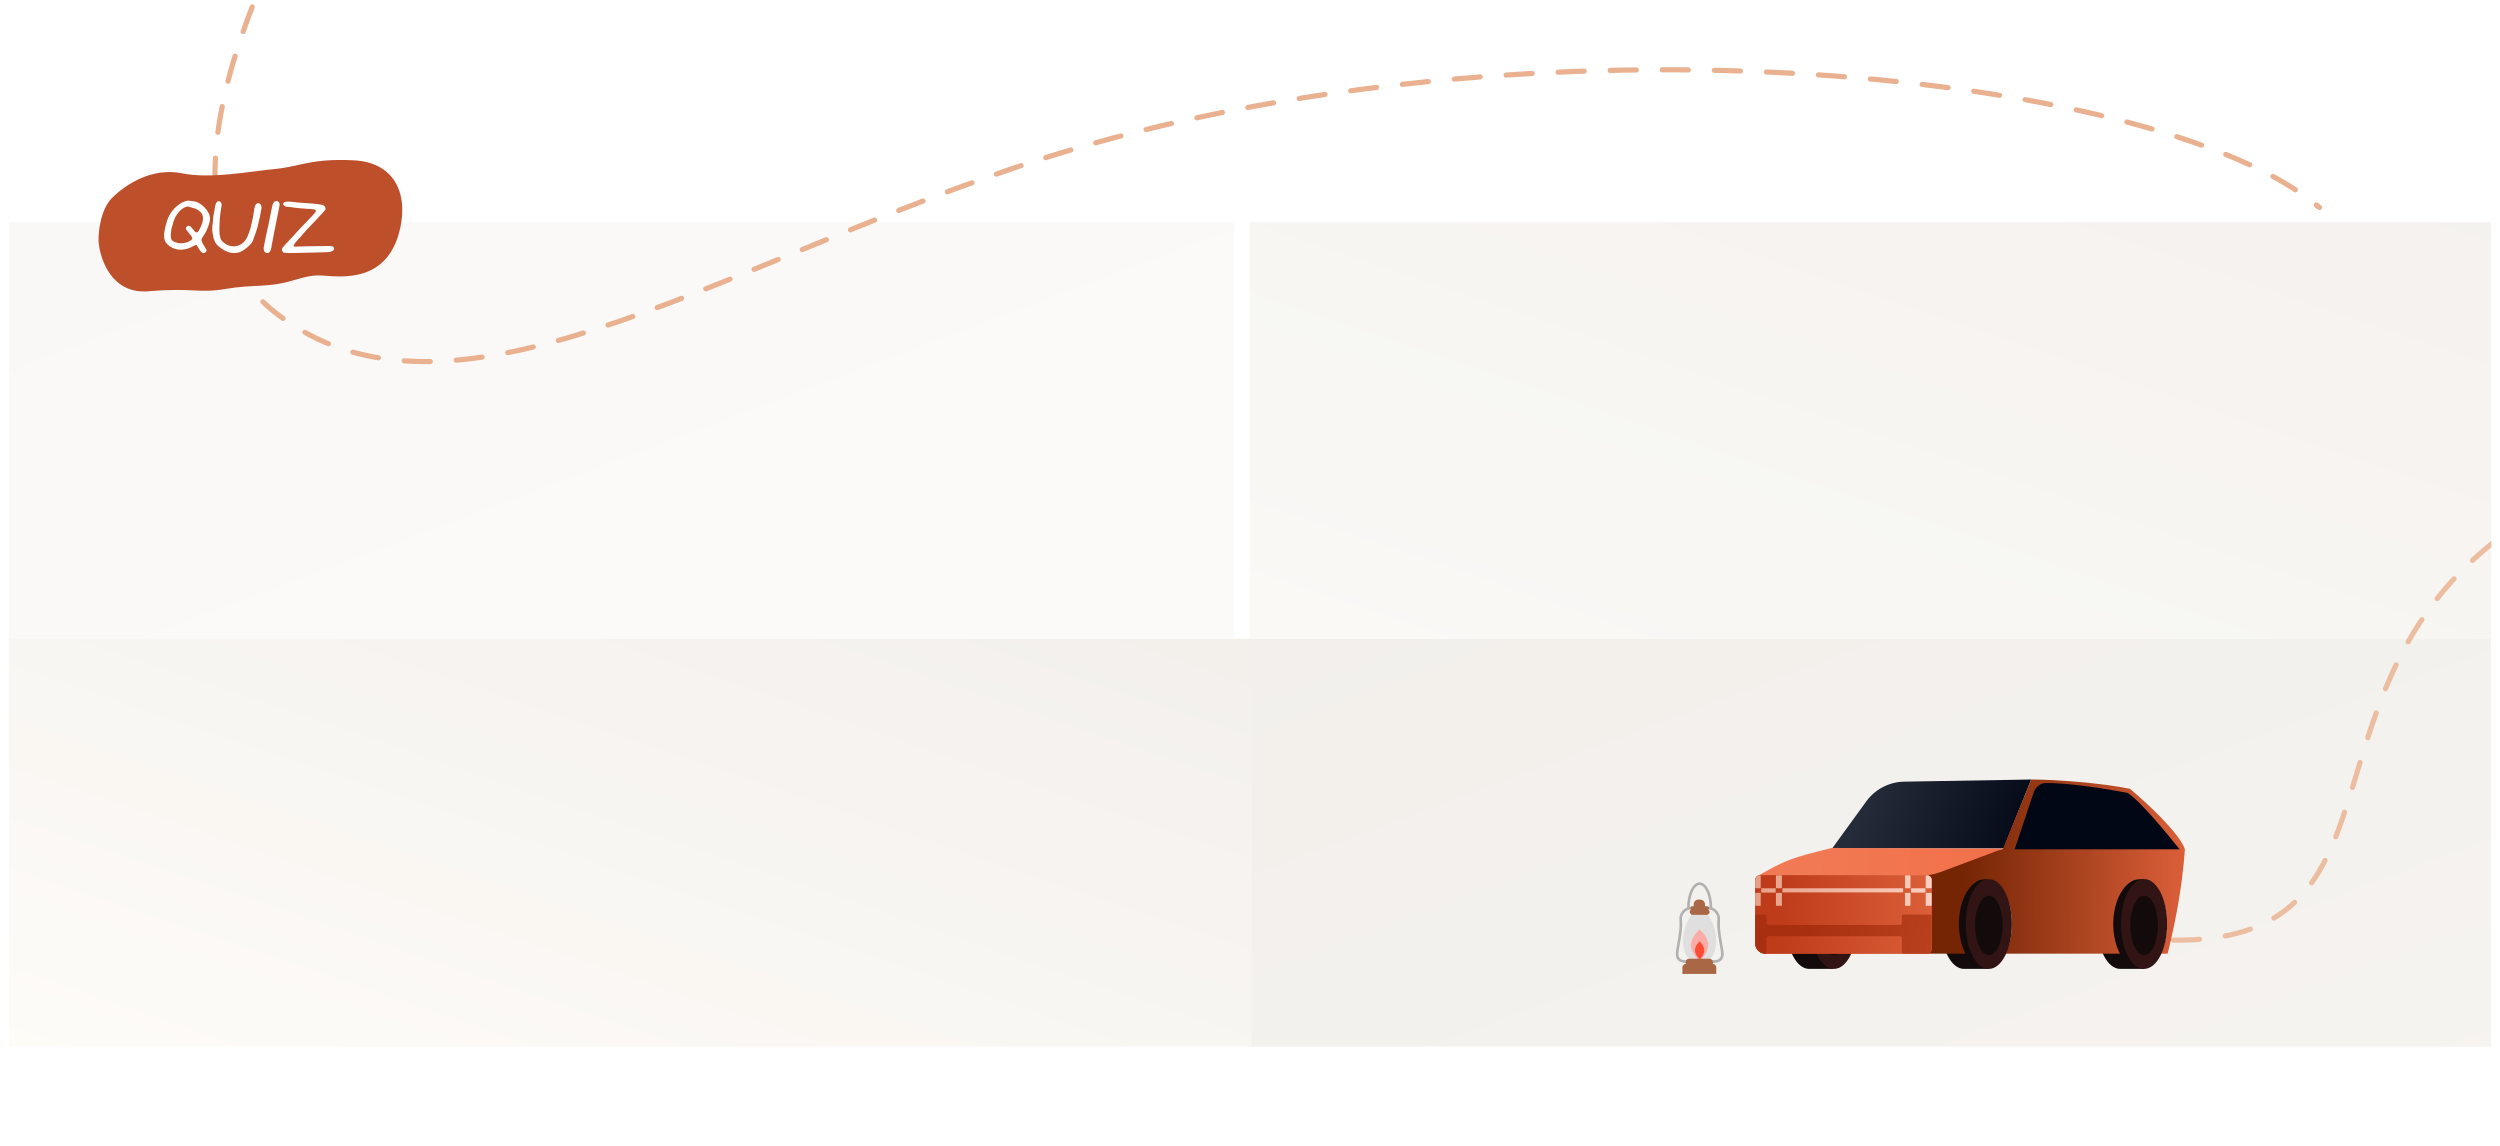 <svg width="1440" height="660" viewBox="0 0 1440 660" fill="none" xmlns="http://www.w3.org/2000/svg">
<g clip-path="url(#clip0_2425_1564)">
<g clip-path="url(#clip1_2425_1564)" filter="url(#filter0_ddd_2425_1564)">
<rect width="1430" height="480" transform="translate(5 120)" fill="white"/>
<g opacity="0.8">
<g filter="url(#filter1_i_2425_1564)">
<rect x="714" y="360" width="720" height="240" fill="url(#paint0_linear_2425_1564)"/>
</g>
<g filter="url(#filter2_i_2425_1564)">
<rect x="-6" y="360" width="720" height="240" fill="url(#paint1_linear_2425_1564)"/>
</g>
<g filter="url(#filter3_i_2425_1564)">
<rect x="714" y="120" width="720" height="240" fill="url(#paint2_linear_2425_1564)"/>
</g>
<g filter="url(#filter4_i_2425_1564)">
<rect x="-6" y="120" width="720" height="240" fill="url(#paint3_linear_2425_1564)"/>
</g>
</g>
<path fill-rule="evenodd" clip-rule="evenodd" d="M974.318 523.589C972.258 526.815 969.262 532.508 969.449 539.339C969.626 545.79 971.598 547.782 972.911 549.109C972.943 549.142 972.975 549.174 973.007 549.207H979H984.992C985.024 549.174 985.056 549.142 985.089 549.109C986.402 547.782 988.373 545.79 988.55 539.339C988.737 532.508 985.741 526.815 983.681 523.589H979H974.318Z" fill="#D9D9D9"/>
<path d="M983.588 520.258C984.735 519.939 986.985 520.198 988.75 522.552C990.471 524.846 989.897 526.356 989.897 530.008C989.897 533.449 991.235 540.714 991.618 542.817C992 544.92 992.627 547.926 991.044 549.508C989.515 551.037 987.221 550.846 986.456 550.846" stroke="#A3A2A2" stroke-width="1.529" stroke-linecap="round"/>
<path d="M974.479 520.258C973.332 519.939 971.083 520.198 969.318 522.552C967.597 524.846 968.171 526.356 968.171 530.008C968.171 533.449 966.832 540.714 966.45 542.817C966.068 544.92 965.441 547.926 967.024 549.508C968.553 551.037 970.847 550.846 971.612 550.846" stroke="#A3A2A2" stroke-width="1.529" stroke-linecap="round"/>
<rect x="973.265" y="520.529" width="11.471" height="3.441" rx="1.721" fill="#9A4B22"/>
<rect x="973.647" y="519" width="10.706" height="1.912" rx="0.956" fill="#9A4B22"/>
<path d="M975.559 517.853C975.559 516.375 976.757 515.177 978.235 515.177H979.382C980.86 515.177 982.059 516.375 982.059 517.853V519C982.059 519.423 981.716 519.765 981.294 519.765H976.323C975.901 519.765 975.559 519.423 975.559 519V517.853Z" fill="#9A4B22"/>
<path d="M985.5 520.147C985.5 512.334 982.59 506 979 506C975.41 506 972.5 512.334 972.5 520.147" stroke="#A3A2A2" stroke-width="1.529" stroke-linecap="round"/>
<path d="M983.97 541.368C983.97 546.331 979 550.353 979 550.353C979 550.353 974.029 546.331 974.029 541.368C974.029 536.406 979 532.383 979 532.383C979 532.383 983.97 536.406 983.97 541.368Z" fill="#FC9D95"/>
<path d="M981.677 544.426C981.677 547.277 979 549.588 979 549.588C979 549.588 976.324 547.277 976.324 544.426C976.324 541.576 979 539.265 979 539.265C979 539.265 981.677 541.576 981.677 544.426Z" fill="#FD2B10"/>
<rect x="970.971" y="549.206" width="15.677" height="4.588" rx="1.912" fill="#9A4B22"/>
<path d="M969.059 554.176C969.059 553.121 969.915 552.265 970.97 552.265H986.647C987.703 552.265 988.559 553.121 988.559 554.176V558H969.059V554.176Z" fill="#9A4B22"/>
<path d="M1435.5 310C1321.5 401 1389.5 541.5 1249.5 538.5" stroke="#E9B190" stroke-width="3" stroke-linecap="round" stroke-dasharray="15 15"/>
<rect x="1" y="117" width="1434" height="483" fill="white" fill-opacity="0.16"/>
</g>
<path fill-rule="evenodd" clip-rule="evenodd" d="M1131.23 506.329H1145.3V558.085H1131.23C1123.9 558.085 1117.96 546.499 1117.96 532.207C1117.96 517.915 1123.9 506.329 1131.23 506.329Z" fill="#130B0B"/>
<path fill-rule="evenodd" clip-rule="evenodd" d="M1042.05 506.329H1056.12V558.085H1042.05C1034.72 558.085 1028.78 546.499 1028.78 532.207C1028.78 517.915 1034.72 506.329 1042.05 506.329Z" fill="#130B0B"/>
<path fill-rule="evenodd" clip-rule="evenodd" d="M1221.21 506.329H1235.28V558.085H1221.21C1213.88 558.085 1207.94 546.499 1207.94 532.207C1207.94 517.915 1213.88 506.329 1221.21 506.329Z" fill="#130B0B"/>
<path d="M1096.84 450.228L1169.98 449L1154.06 488.68H1055.32L1074.96 461.615C1080.06 454.592 1088.16 450.374 1096.84 450.228Z" fill="url(#paint4_linear_2425_1564)"/>
<path fill-rule="evenodd" clip-rule="evenodd" d="M1153.66 489.077C1144.96 489.714 1120.09 499.296 1108.67 504.206V549.327H1132.13C1129.75 544.765 1128.31 538.772 1128.31 532.208C1128.31 517.916 1135.15 506.33 1143.57 506.33C1152 506.33 1158.84 517.916 1158.84 532.208C1158.84 538.772 1157.4 544.765 1155.02 549.327H1221.11C1218.69 544.765 1217.23 538.772 1217.23 532.208C1217.23 517.916 1224.18 506.33 1232.75 506.33C1241.33 506.33 1248.28 517.916 1248.28 532.208C1248.28 538.772 1246.82 544.765 1244.4 549.327H1248.55C1248.55 549.327 1252 536.322 1254.92 518.937C1257.84 501.552 1258.5 489.077 1258.5 489.077C1255 479.416 1235.9 461.872 1226.78 454.308C1209.48 450.911 1184.45 449 1169.98 449L1153.66 489.077Z" fill="url(#paint5_linear_2425_1564)"/>
<ellipse cx="1145.57" cy="532.207" rx="13.271" ry="25.878" fill="#321414"/>
<ellipse cx="1145.57" cy="533.003" rx="7.962" ry="17.119" fill="#130B0B"/>
<ellipse cx="1056.39" cy="532.207" rx="13.271" ry="25.878" fill="#321414"/>
<ellipse cx="1056.39" cy="533.003" rx="7.962" ry="17.119" fill="#130B0B"/>
<ellipse cx="1235.01" cy="532.207" rx="13.271" ry="25.878" fill="#321414"/>
<ellipse cx="1235.01" cy="533.003" rx="7.962" ry="17.119" fill="#130B0B"/>
<path d="M1160.43 489.211L1171.38 456.482C1172.4 453.414 1174.99 451.119 1178.23 451.043C1190.87 450.747 1214.02 454.487 1225.46 456.697C1232.25 460.838 1248.28 480.098 1255.45 489.211H1160.43Z" fill="#020716"/>
<path d="M1153.79 488.812L1055.32 488.414C1055.32 488.414 1040.96 491.623 1032.1 494.784C1023.62 497.81 1012.33 504.604 1012.33 504.604L1107.43 504.227C1110.89 504.213 1114.31 503.586 1117.55 502.376L1153.79 488.812Z" fill="url(#paint6_linear_2425_1564)"/>
<g clip-path="url(#clip2_2425_1564)">
<path d="M1011 506.86C1011 505.394 1012.19 504.206 1013.65 504.206H1110C1111.47 504.206 1112.65 505.394 1112.65 506.86V546.673C1112.65 548.138 1111.47 549.327 1110 549.327H1016.84C1013.61 549.327 1011 546.712 1011 543.488V506.86Z" fill="url(#paint7_linear_2425_1564)"/>
<path d="M1011 506.86C1011 505.394 1012.19 504.206 1013.65 504.206H1110C1111.47 504.206 1112.65 505.394 1112.65 506.86V546.673C1112.65 548.138 1111.47 549.327 1110 549.327H1013.65C1012.19 549.327 1011 548.138 1011 546.673V506.86Z" fill="url(#paint8_linear_2425_1564)"/>
<path fill-rule="evenodd" clip-rule="evenodd" d="M1011 504.472C1011 504.326 1011.12 504.207 1011.27 504.207H1013.92C1014.07 504.207 1014.18 504.326 1014.18 504.472V511.373C1014.18 511.52 1014.07 511.639 1013.92 511.639H1011.27C1011.12 511.639 1011 511.52 1011 511.373V504.472ZM1022.94 504.472C1022.94 504.326 1023.06 504.207 1023.21 504.207H1026.13C1026.28 504.207 1026.39 504.326 1026.39 504.472V511.373C1026.39 511.52 1026.28 511.639 1026.13 511.639H1023.21C1023.06 511.639 1022.94 511.52 1022.94 511.373V504.472ZM1023.21 514.293C1023.06 514.293 1022.94 514.412 1022.94 514.558V521.459C1022.94 521.606 1023.06 521.724 1023.21 521.724H1026.13C1026.28 521.724 1026.39 521.606 1026.39 521.459V514.558C1026.39 514.412 1026.28 514.293 1026.13 514.293H1023.21ZM1011 514.558C1011 514.412 1011.12 514.293 1011.27 514.293H1013.92C1014.07 514.293 1014.18 514.412 1014.18 514.558V521.459C1014.18 521.606 1014.07 521.724 1013.92 521.724H1011.27C1011.12 521.724 1011 521.606 1011 521.459V514.558ZM1014.72 511.639C1014.57 511.639 1014.45 511.757 1014.45 511.904V513.881C1014.45 514.028 1014.57 514.147 1014.72 514.147H1022.55C1022.69 514.147 1022.81 514.028 1022.81 513.881V511.904C1022.81 511.757 1022.69 511.639 1022.55 511.639H1014.72ZM1026.66 511.904C1026.66 511.757 1026.78 511.639 1026.92 511.639H1095.93C1096.08 511.639 1096.2 511.757 1096.2 511.904V513.762C1096.2 513.909 1096.08 514.027 1095.93 514.027H1026.92C1026.78 514.027 1026.66 513.909 1026.66 513.762V511.904ZM1109.47 504.207C1109.32 504.207 1109.2 504.326 1109.2 504.472V511.373C1109.2 511.52 1109.32 511.639 1109.47 511.639H1112.39C1112.54 511.639 1112.65 511.52 1112.65 511.373V504.472C1112.65 504.326 1112.54 504.207 1112.39 504.207H1109.47ZM1097.26 504.472C1097.26 504.326 1097.38 504.207 1097.53 504.207H1100.18C1100.33 504.207 1100.45 504.326 1100.45 504.472V511.373C1100.45 511.52 1100.33 511.639 1100.18 511.639H1097.53C1097.38 511.639 1097.26 511.52 1097.26 511.373V504.472ZM1109.47 514.293C1109.32 514.293 1109.2 514.412 1109.2 514.558V521.459C1109.2 521.606 1109.32 521.724 1109.47 521.724H1112.39C1112.54 521.724 1112.65 521.606 1112.65 521.459V514.558C1112.65 514.412 1112.54 514.293 1112.39 514.293H1109.47ZM1097.26 514.558C1097.26 514.412 1097.38 514.293 1097.53 514.293H1100.18C1100.33 514.293 1100.45 514.412 1100.45 514.558V521.459C1100.45 521.606 1100.33 521.724 1100.18 521.724H1097.53C1097.38 521.724 1097.26 521.606 1097.26 521.459V514.558ZM1100.98 511.639C1100.83 511.639 1100.71 511.757 1100.71 511.904V513.881C1100.71 514.028 1100.83 514.147 1100.98 514.147H1108.81C1108.95 514.147 1109.07 514.028 1109.07 513.881V511.904C1109.07 511.757 1108.95 511.639 1108.81 511.639H1100.98Z" fill="url(#paint9_linear_2425_1564)"/>
<path fill-rule="evenodd" clip-rule="evenodd" d="M1011 527.828C1011 527.242 1011.48 526.767 1012.06 526.767H1016.45C1017.04 526.767 1017.52 527.242 1017.52 527.828V531.7C1017.52 532.286 1017.99 532.762 1018.58 532.762L1094.39 532.762C1094.98 532.762 1095.45 532.286 1095.45 531.7V527.828C1095.45 527.242 1095.93 526.767 1096.51 526.767H1111.59C1112.18 526.767 1112.65 527.242 1112.65 527.828V548.382C1112.65 548.968 1112.18 549.444 1111.59 549.444H1096.51C1095.93 549.444 1095.45 548.968 1095.45 548.382V540.34C1095.45 539.753 1094.98 539.278 1094.39 539.278L1018.58 539.278C1017.99 539.278 1017.52 539.753 1017.52 540.34V548.382C1017.52 548.968 1017.04 549.443 1016.45 549.443H1012.06C1011.48 549.443 1011 548.968 1011 548.382V527.828Z" fill="url(#paint10_linear_2425_1564)"/>
</g>
<path d="M145.29 4C124.29 57.833 104.781 137.765 158.5 180C257.711 258 407.409 156.157 586.29 96C867.29 1.5 1241.5 39 1336 119.5" stroke="#E9B190" stroke-width="3" stroke-linecap="round" stroke-dasharray="15 15"/>
<g filter="url(#filter5_ddd_2425_1564)">
<path d="M85.427 157.773C64.266 159.558 57.493 139.219 56.752 128.826C56.609 123.282 57.98 110.542 64.606 103.936C72.89 95.678 87.992 86.431 104.801 89.82C121.61 93.208 143.794 88.698 158.247 87.357C172.7 86.016 178.888 81.118 203.699 82.338C228.509 83.558 235.84 103.474 229.627 124.913C223.413 146.353 207.231 149.237 195.415 149.218C183.6 149.2 184.058 146.929 168.963 151.45C153.869 155.971 146.783 153.597 130.146 156.388C113.51 159.18 111.879 155.542 85.427 157.773Z" fill="#BE4F2B"/>
<path d="M106.877 105.848C107.81 105.548 108.593 105.481 109.227 105.648C109.56 105.714 110.21 105.798 111.177 105.898C113.543 106.131 115.76 107.331 117.827 109.498C119.927 111.664 120.977 113.881 120.977 116.148C120.977 117.148 120.627 118.581 119.927 120.448C119.26 122.314 118.493 123.881 117.627 125.148C116.86 126.281 116.393 127.014 116.227 127.348C116.093 127.681 116.043 128.048 116.077 128.448C116.11 128.814 116.36 129.448 116.827 130.348C117.293 131.248 117.71 131.964 118.077 132.498C118.643 133.231 118.943 133.764 118.977 134.098C119.043 134.431 118.877 134.798 118.477 135.198C117.51 136.131 116.46 135.881 115.327 134.448C114.827 133.814 114.277 132.931 113.677 131.798C113.443 131.331 113.193 131.098 112.927 131.098C112.66 131.098 112.143 131.314 111.377 131.748C108.977 133.114 106.577 133.814 104.177 133.848C101.81 133.848 99.643 133.164 97.677 131.798C95.777 130.498 94.727 128.798 94.527 126.698C94.327 124.598 94.893 121.414 96.227 117.148C97.027 114.581 98.427 112.231 100.427 110.098C102.46 107.964 104.61 106.548 106.877 105.848ZM109.527 109.298C108.493 108.764 107.26 108.914 105.827 109.748C104.393 110.548 103.077 111.831 101.877 113.598C100.71 115.331 99.927 117.198 99.527 119.198C99.393 119.664 99.277 120.031 99.177 120.298C98.743 121.498 98.477 123.064 98.377 124.998C98.31 126.631 98.527 127.764 99.027 128.398C99.527 128.998 100.727 129.531 102.627 129.998C103.427 130.198 104.493 130.198 105.827 129.998C107.16 129.798 108.193 129.481 108.927 129.048C109.793 128.548 110.343 128.131 110.577 127.798C110.81 127.431 110.81 127.031 110.577 126.598C110.377 126.131 109.86 125.431 109.027 124.498C107.86 123.231 107.21 122.298 107.077 121.698C106.977 121.098 107.343 120.581 108.177 120.148C108.61 119.948 108.993 119.948 109.327 120.148C109.693 120.348 110.227 120.898 110.927 121.798C111.56 122.598 112.043 123.164 112.377 123.498C112.71 123.798 113.043 123.914 113.377 123.848C113.743 123.781 114.06 123.548 114.327 123.148C114.593 122.714 114.977 121.998 115.477 120.998C117.443 116.931 117.41 113.948 115.377 112.048C114.61 111.348 113.927 110.848 113.327 110.548C112.76 110.214 112.043 109.964 111.177 109.798C110.443 109.631 109.893 109.464 109.527 109.298ZM125.43 105.998C126.297 105.631 126.964 105.964 127.43 106.998C127.597 107.364 127.68 107.731 127.68 108.098C127.68 108.464 127.564 109.231 127.33 110.398C126.697 114.164 126.38 117.898 126.38 121.598C126.38 123.198 126.397 124.231 126.43 124.698C126.497 125.164 126.68 125.998 126.98 127.198C127.214 128.098 127.93 129.014 129.13 129.948C130.33 130.881 131.58 131.464 132.88 131.698C135.18 132.164 137.247 131.781 139.08 130.548C140.914 129.314 142.264 127.398 143.13 124.798C143.33 124.231 143.48 123.814 143.58 123.548C143.98 122.614 144.247 121.781 144.38 121.048C144.414 120.881 144.514 120.448 144.68 119.748C144.88 118.948 145.014 118.348 145.08 117.948C145.214 117.214 145.347 116.648 145.48 116.248C145.78 115.114 146.014 113.714 146.18 112.048C146.214 111.448 146.264 111.098 146.33 110.998C146.397 110.931 146.48 110.564 146.58 109.898C146.814 108.498 147.297 107.598 148.03 107.198C148.797 106.798 149.547 107.064 150.28 107.998C150.447 108.231 150.564 108.648 150.63 109.248C150.697 109.848 150.647 110.264 150.48 110.498C150.414 110.698 150.347 111.098 150.28 111.698C150.214 112.298 150.13 112.814 150.03 113.248C149.897 113.648 149.814 114.098 149.78 114.598C149.714 115.098 149.63 115.414 149.53 115.548C149.464 115.714 149.397 116.031 149.33 116.498C149.23 116.964 149.114 117.464 148.98 117.998C148.847 118.464 148.68 119.214 148.48 120.248C148.314 120.948 147.997 121.998 147.53 123.398C147.097 124.764 146.78 125.631 146.58 125.998C146.514 126.098 146.397 126.398 146.23 126.898C145.997 127.664 145.88 128.081 145.88 128.148C145.48 129.448 144.264 130.948 142.23 132.648C140.197 134.314 138.43 135.281 136.93 135.548C135.297 135.848 133.764 135.814 132.33 135.448C130.93 135.114 129.447 134.414 127.88 133.348C126.514 132.448 125.48 131.598 124.78 130.798C124.114 129.964 123.614 129.014 123.28 127.948C123.247 127.848 123.18 127.681 123.08 127.448C123.014 127.181 122.964 126.998 122.93 126.898C122.83 126.631 122.747 126.198 122.68 125.598C122.614 125.031 122.53 124.514 122.43 124.048C122.297 123.548 122.23 122.798 122.23 121.798C122.23 120.798 122.297 120.014 122.43 119.448C122.53 118.881 122.614 117.998 122.68 116.798C122.747 115.264 122.98 113.648 123.38 111.948C123.614 110.781 123.764 109.898 123.83 109.298C124.13 107.431 124.664 106.331 125.43 105.998ZM158.139 106.148C158.572 105.781 159.055 105.681 159.589 105.848C160.155 105.981 160.572 106.314 160.839 106.848C161.005 107.181 161.089 107.514 161.089 107.848C161.089 108.181 160.989 108.764 160.789 109.598C160.522 110.731 160.322 111.698 160.189 112.498C159.922 113.931 159.739 114.848 159.639 115.248C159.472 116.148 159.372 116.664 159.339 116.798C159.305 117.098 159.172 117.748 158.939 118.748C158.705 119.948 158.539 120.814 158.439 121.348C158.272 122.214 158.089 123.081 157.889 123.948C157.655 125.048 157.505 125.881 157.439 126.448C157.372 127.048 157.272 127.581 157.139 128.048C157.039 128.414 156.922 128.981 156.789 129.748C156.455 132.148 156.089 133.748 155.689 134.548C155.289 135.348 154.672 135.748 153.839 135.748C153.105 135.748 152.555 135.364 152.189 134.598C151.822 133.798 151.772 132.864 152.039 131.798C152.172 131.298 152.322 130.548 152.489 129.548C153.055 126.514 153.555 124.098 153.989 122.298C154.022 122.098 154.072 121.831 154.139 121.498C154.239 121.164 154.305 120.948 154.339 120.848C154.639 119.481 154.805 118.714 154.839 118.548C154.905 118.214 155.055 117.414 155.289 116.148C155.522 114.881 155.722 113.914 155.889 113.248C156.022 112.548 156.122 111.948 156.189 111.448C156.255 111.048 156.355 110.648 156.489 110.248C156.589 109.881 156.689 109.414 156.789 108.848C157.055 107.514 157.505 106.614 158.139 106.148ZM164.507 106.248C165.374 106.048 166.691 106.064 168.457 106.298C170.691 106.564 172.657 106.748 174.357 106.848C179.157 107.148 182.124 107.398 183.257 107.598C183.924 107.698 184.557 107.798 185.157 107.898C186.257 108.098 186.991 108.614 187.357 109.448C187.591 109.981 187.557 110.481 187.257 110.948C186.957 111.414 185.824 112.681 183.857 114.748C183.124 115.514 182.591 116.098 182.257 116.498C181.824 116.998 181.057 117.798 179.957 118.898C177.624 121.298 176.041 122.998 175.207 123.998C174.707 124.564 174.224 125.131 173.757 125.698C173.257 126.264 172.491 127.114 171.457 128.248C170.424 129.314 169.757 130.164 169.457 130.798C169.157 131.364 169.041 131.714 169.107 131.848C169.174 131.981 169.457 132.048 169.957 132.048C170.557 132.014 173.174 131.948 177.807 131.848C184.207 131.714 188.074 131.664 189.407 131.698C190.774 131.731 191.574 131.848 191.807 132.048C192.674 132.881 192.707 133.631 191.907 134.298C191.341 134.764 190.407 135.064 189.107 135.198C187.841 135.298 183.874 135.414 177.207 135.548C173.207 135.614 169.974 135.681 167.507 135.748C165.507 135.781 164.224 135.714 163.657 135.548C163.124 135.414 162.724 134.998 162.457 134.298C162.257 133.798 162.424 133.181 162.957 132.448C163.524 131.681 164.841 130.231 166.907 128.098C168.474 126.431 169.874 124.914 171.107 123.548C172.207 122.281 174.091 120.281 176.757 117.548C179.224 115.014 180.741 113.381 181.307 112.648C181.874 111.881 182.041 111.298 181.807 110.898C181.607 110.631 179.891 110.414 176.657 110.248C175.057 110.181 173.924 110.098 173.257 109.998C172.757 109.931 171.841 109.848 170.507 109.748C169.441 109.648 168.624 109.531 168.057 109.398C167.424 109.264 166.791 109.198 166.157 109.198C164.724 109.198 163.757 108.781 163.257 107.948C162.857 107.281 163.107 106.764 164.007 106.398C164.141 106.331 164.307 106.281 164.507 106.248Z" fill="white"/>
</g>
</g>
<defs>
<filter id="filter0_ddd_2425_1564" x="-3" y="114" width="1446" height="496" filterUnits="userSpaceOnUse" color-interpolation-filters="sRGB">
<feFlood flood-opacity="0" result="BackgroundImageFix"/>
<feColorMatrix in="SourceAlpha" type="matrix" values="0 0 0 0 0 0 0 0 0 0 0 0 0 0 0 0 0 0 127 0" result="hardAlpha"/>
<feOffset/>
<feGaussianBlur stdDeviation="0.5"/>
<feComposite in2="hardAlpha" operator="out"/>
<feColorMatrix type="matrix" values="0 0 0 0 0 0 0 0 0 0 0 0 0 0 0 0 0 0 0.08 0"/>
<feBlend mode="normal" in2="BackgroundImageFix" result="effect1_dropShadow_2425_1564"/>
<feColorMatrix in="SourceAlpha" type="matrix" values="0 0 0 0 0 0 0 0 0 0 0 0 0 0 0 0 0 0 127 0" result="hardAlpha"/>
<feOffset dy="1"/>
<feGaussianBlur stdDeviation="2"/>
<feComposite in2="hardAlpha" operator="out"/>
<feColorMatrix type="matrix" values="0 0 0 0 0 0 0 0 0 0 0 0 0 0 0 0 0 0 0.08 0"/>
<feBlend mode="normal" in2="effect1_dropShadow_2425_1564" result="effect2_dropShadow_2425_1564"/>
<feColorMatrix in="SourceAlpha" type="matrix" values="0 0 0 0 0 0 0 0 0 0 0 0 0 0 0 0 0 0 127 0" result="hardAlpha"/>
<feOffset dy="2"/>
<feGaussianBlur stdDeviation="4"/>
<feComposite in2="hardAlpha" operator="out"/>
<feColorMatrix type="matrix" values="0 0 0 0 0 0 0 0 0 0 0 0 0 0 0 0 0 0 0.12 0"/>
<feBlend mode="normal" in2="effect2_dropShadow_2425_1564" result="effect3_dropShadow_2425_1564"/>
<feBlend mode="normal" in="SourceGraphic" in2="effect3_dropShadow_2425_1564" result="shape"/>
</filter>
<filter id="filter1_i_2425_1564" x="714" y="360" width="726" height="245" filterUnits="userSpaceOnUse" color-interpolation-filters="sRGB">
<feFlood flood-opacity="0" result="BackgroundImageFix"/>
<feBlend mode="normal" in="SourceGraphic" in2="BackgroundImageFix" result="shape"/>
<feColorMatrix in="SourceAlpha" type="matrix" values="0 0 0 0 0 0 0 0 0 0 0 0 0 0 0 0 0 0 127 0" result="hardAlpha"/>
<feOffset dx="6" dy="5"/>
<feGaussianBlur stdDeviation="5.55"/>
<feComposite in2="hardAlpha" operator="arithmetic" k2="-1" k3="1"/>
<feColorMatrix type="matrix" values="0 0 0 0 0.846 0 0 0 0 0.821 0 0 0 0 0.78 0 0 0 0.28 0"/>
<feBlend mode="normal" in2="shape" result="effect1_innerShadow_2425_1564"/>
</filter>
<filter id="filter2_i_2425_1564" x="-6" y="360" width="727" height="245" filterUnits="userSpaceOnUse" color-interpolation-filters="sRGB">
<feFlood flood-opacity="0" result="BackgroundImageFix"/>
<feBlend mode="normal" in="SourceGraphic" in2="BackgroundImageFix" result="shape"/>
<feColorMatrix in="SourceAlpha" type="matrix" values="0 0 0 0 0 0 0 0 0 0 0 0 0 0 0 0 0 0 127 0" result="hardAlpha"/>
<feOffset dx="7" dy="5"/>
<feGaussianBlur stdDeviation="5.55"/>
<feComposite in2="hardAlpha" operator="arithmetic" k2="-1" k3="1"/>
<feColorMatrix type="matrix" values="0 0 0 0 0.846 0 0 0 0 0.821 0 0 0 0 0.78 0 0 0 0.23 0"/>
<feBlend mode="normal" in2="shape" result="effect1_innerShadow_2425_1564"/>
</filter>
<filter id="filter3_i_2425_1564" x="714" y="120" width="726" height="245" filterUnits="userSpaceOnUse" color-interpolation-filters="sRGB">
<feFlood flood-opacity="0" result="BackgroundImageFix"/>
<feBlend mode="normal" in="SourceGraphic" in2="BackgroundImageFix" result="shape"/>
<feColorMatrix in="SourceAlpha" type="matrix" values="0 0 0 0 0 0 0 0 0 0 0 0 0 0 0 0 0 0 127 0" result="hardAlpha"/>
<feOffset dx="6" dy="5"/>
<feGaussianBlur stdDeviation="5.55"/>
<feComposite in2="hardAlpha" operator="arithmetic" k2="-1" k3="1"/>
<feColorMatrix type="matrix" values="0 0 0 0 0.992 0 0 0 0 0.983 0 0 0 0 0.969 0 0 0 1 0"/>
<feBlend mode="normal" in2="shape" result="effect1_innerShadow_2425_1564"/>
</filter>
<filter id="filter4_i_2425_1564" x="-9" y="120" width="723" height="245" filterUnits="userSpaceOnUse" color-interpolation-filters="sRGB">
<feFlood flood-opacity="0" result="BackgroundImageFix"/>
<feBlend mode="normal" in="SourceGraphic" in2="BackgroundImageFix" result="shape"/>
<feColorMatrix in="SourceAlpha" type="matrix" values="0 0 0 0 0 0 0 0 0 0 0 0 0 0 0 0 0 0 127 0" result="hardAlpha"/>
<feOffset dx="-3" dy="5"/>
<feGaussianBlur stdDeviation="5.55"/>
<feComposite in2="hardAlpha" operator="arithmetic" k2="-1" k3="1"/>
<feColorMatrix type="matrix" values="0 0 0 0 0.933 0 0 0 0 0.916 0 0 0 0 0.887 0 0 0 1 0"/>
<feBlend mode="normal" in2="shape" result="effect1_innerShadow_2425_1564"/>
</filter>
<filter id="filter5_ddd_2425_1564" x="32" y="44" width="224" height="164" filterUnits="userSpaceOnUse" color-interpolation-filters="sRGB">
<feFlood flood-opacity="0" result="BackgroundImageFix"/>
<feColorMatrix in="SourceAlpha" type="matrix" values="0 0 0 0 0 0 0 0 0 0 0 0 0 0 0 0 0 0 127 0" result="hardAlpha"/>
<feOffset/>
<feGaussianBlur stdDeviation="2"/>
<feComposite in2="hardAlpha" operator="out"/>
<feColorMatrix type="matrix" values="0 0 0 0 0 0 0 0 0 0 0 0 0 0 0 0 0 0 0.08 0"/>
<feBlend mode="normal" in2="BackgroundImageFix" result="effect1_dropShadow_2425_1564"/>
<feColorMatrix in="SourceAlpha" type="matrix" values="0 0 0 0 0 0 0 0 0 0 0 0 0 0 0 0 0 0 127 0" result="hardAlpha"/>
<feOffset dy="4"/>
<feGaussianBlur stdDeviation="4"/>
<feComposite in2="hardAlpha" operator="out"/>
<feColorMatrix type="matrix" values="0 0 0 0 0 0 0 0 0 0 0 0 0 0 0 0 0 0 0.08 0"/>
<feBlend mode="normal" in2="effect1_dropShadow_2425_1564" result="effect2_dropShadow_2425_1564"/>
<feColorMatrix in="SourceAlpha" type="matrix" values="0 0 0 0 0 0 0 0 0 0 0 0 0 0 0 0 0 0 127 0" result="hardAlpha"/>
<feOffset dy="6"/>
<feGaussianBlur stdDeviation="6"/>
<feComposite in2="hardAlpha" operator="out"/>
<feColorMatrix type="matrix" values="0 0 0 0 0 0 0 0 0 0 0 0 0 0 0 0 0 0 0.12 0"/>
<feBlend mode="normal" in2="effect2_dropShadow_2425_1564" result="effect3_dropShadow_2425_1564"/>
<feBlend mode="normal" in="SourceGraphic" in2="effect3_dropShadow_2425_1564" result="shape"/>
</filter>
<linearGradient id="paint0_linear_2425_1564" x1="714" y1="360" x2="893.321" y2="839.407" gradientUnits="userSpaceOnUse">
<stop stop-color="#ECE7E3"/>
<stop offset="1" stop-color="#F1EEE9"/>
</linearGradient>
<linearGradient id="paint1_linear_2425_1564" x1="741.914" y1="353.486" x2="583.616" y2="820.186" gradientUnits="userSpaceOnUse">
<stop stop-color="#ECE7E3"/>
<stop offset="1" stop-color="#FEFBF5"/>
</linearGradient>
<linearGradient id="paint2_linear_2425_1564" x1="1461.91" y1="113.486" x2="1303.62" y2="580.186" gradientUnits="userSpaceOnUse">
<stop stop-color="#EFEAE6"/>
<stop offset="1" stop-color="#F8F7F2"/>
</linearGradient>
<linearGradient id="paint3_linear_2425_1564" x1="760.203" y1="379.886" x2="580.882" y2="-99.522" gradientUnits="userSpaceOnUse">
<stop stop-color="#F9F8F6"/>
<stop offset="1" stop-color="#F8F5F3"/>
</linearGradient>
<linearGradient id="paint4_linear_2425_1564" x1="1169.98" y1="486.689" x2="1077.75" y2="451.654" gradientUnits="userSpaceOnUse">
<stop stop-color="#020716"/>
<stop offset="1" stop-color="#262B3A"/>
</linearGradient>
<linearGradient id="paint5_linear_2425_1564" x1="1131.48" y1="460.946" x2="1259" y2="462.461" gradientUnits="userSpaceOnUse">
<stop stop-color="#752504"/>
<stop offset="1" stop-color="#DB5F39"/>
</linearGradient>
<linearGradient id="paint6_linear_2425_1564" x1="1034.08" y1="490.291" x2="1153.67" y2="498.813" gradientUnits="userSpaceOnUse">
<stop stop-color="#F17A54"/>
<stop offset="1" stop-color="#F27049"/>
</linearGradient>
<linearGradient id="paint7_linear_2425_1564" x1="1026.47" y1="509.579" x2="1112.98" y2="511.129" gradientUnits="userSpaceOnUse">
<stop stop-color="#BF3C1A"/>
<stop offset="1" stop-color="#DB5F39"/>
</linearGradient>
<linearGradient id="paint8_linear_2425_1564" x1="1026.47" y1="509.579" x2="1112.98" y2="511.129" gradientUnits="userSpaceOnUse">
<stop stop-color="#BF3C1A"/>
<stop offset="1" stop-color="#DB5F39"/>
</linearGradient>
<linearGradient id="paint9_linear_2425_1564" x1="1011" y1="509.755" x2="1112.65" y2="509.755" gradientUnits="userSpaceOnUse">
<stop stop-color="#E6A088"/>
<stop offset="1" stop-color="#FCCFC0"/>
</linearGradient>
<linearGradient id="paint10_linear_2425_1564" x1="1043.25" y1="527.828" x2="1114.98" y2="550.65" gradientUnits="userSpaceOnUse">
<stop stop-color="#A83010"/>
<stop offset="1" stop-color="#BA411E"/>
</linearGradient>
<clipPath id="clip0_2425_1564">
<rect width="1440" height="660" fill="white"/>
</clipPath>
<clipPath id="clip1_2425_1564">
<rect width="1430" height="480" fill="white" transform="translate(5 120)"/>
</clipPath>
<clipPath id="clip2_2425_1564">
<path d="M1011 506.86C1011 505.394 1012.19 504.206 1013.65 504.206H1110C1111.47 504.206 1112.65 505.394 1112.65 506.86V546.673C1112.65 548.138 1111.47 549.327 1110 549.327H1016.84C1013.61 549.327 1011 546.712 1011 543.488V506.86Z" fill="white"/>
</clipPath>
</defs>
</svg>
